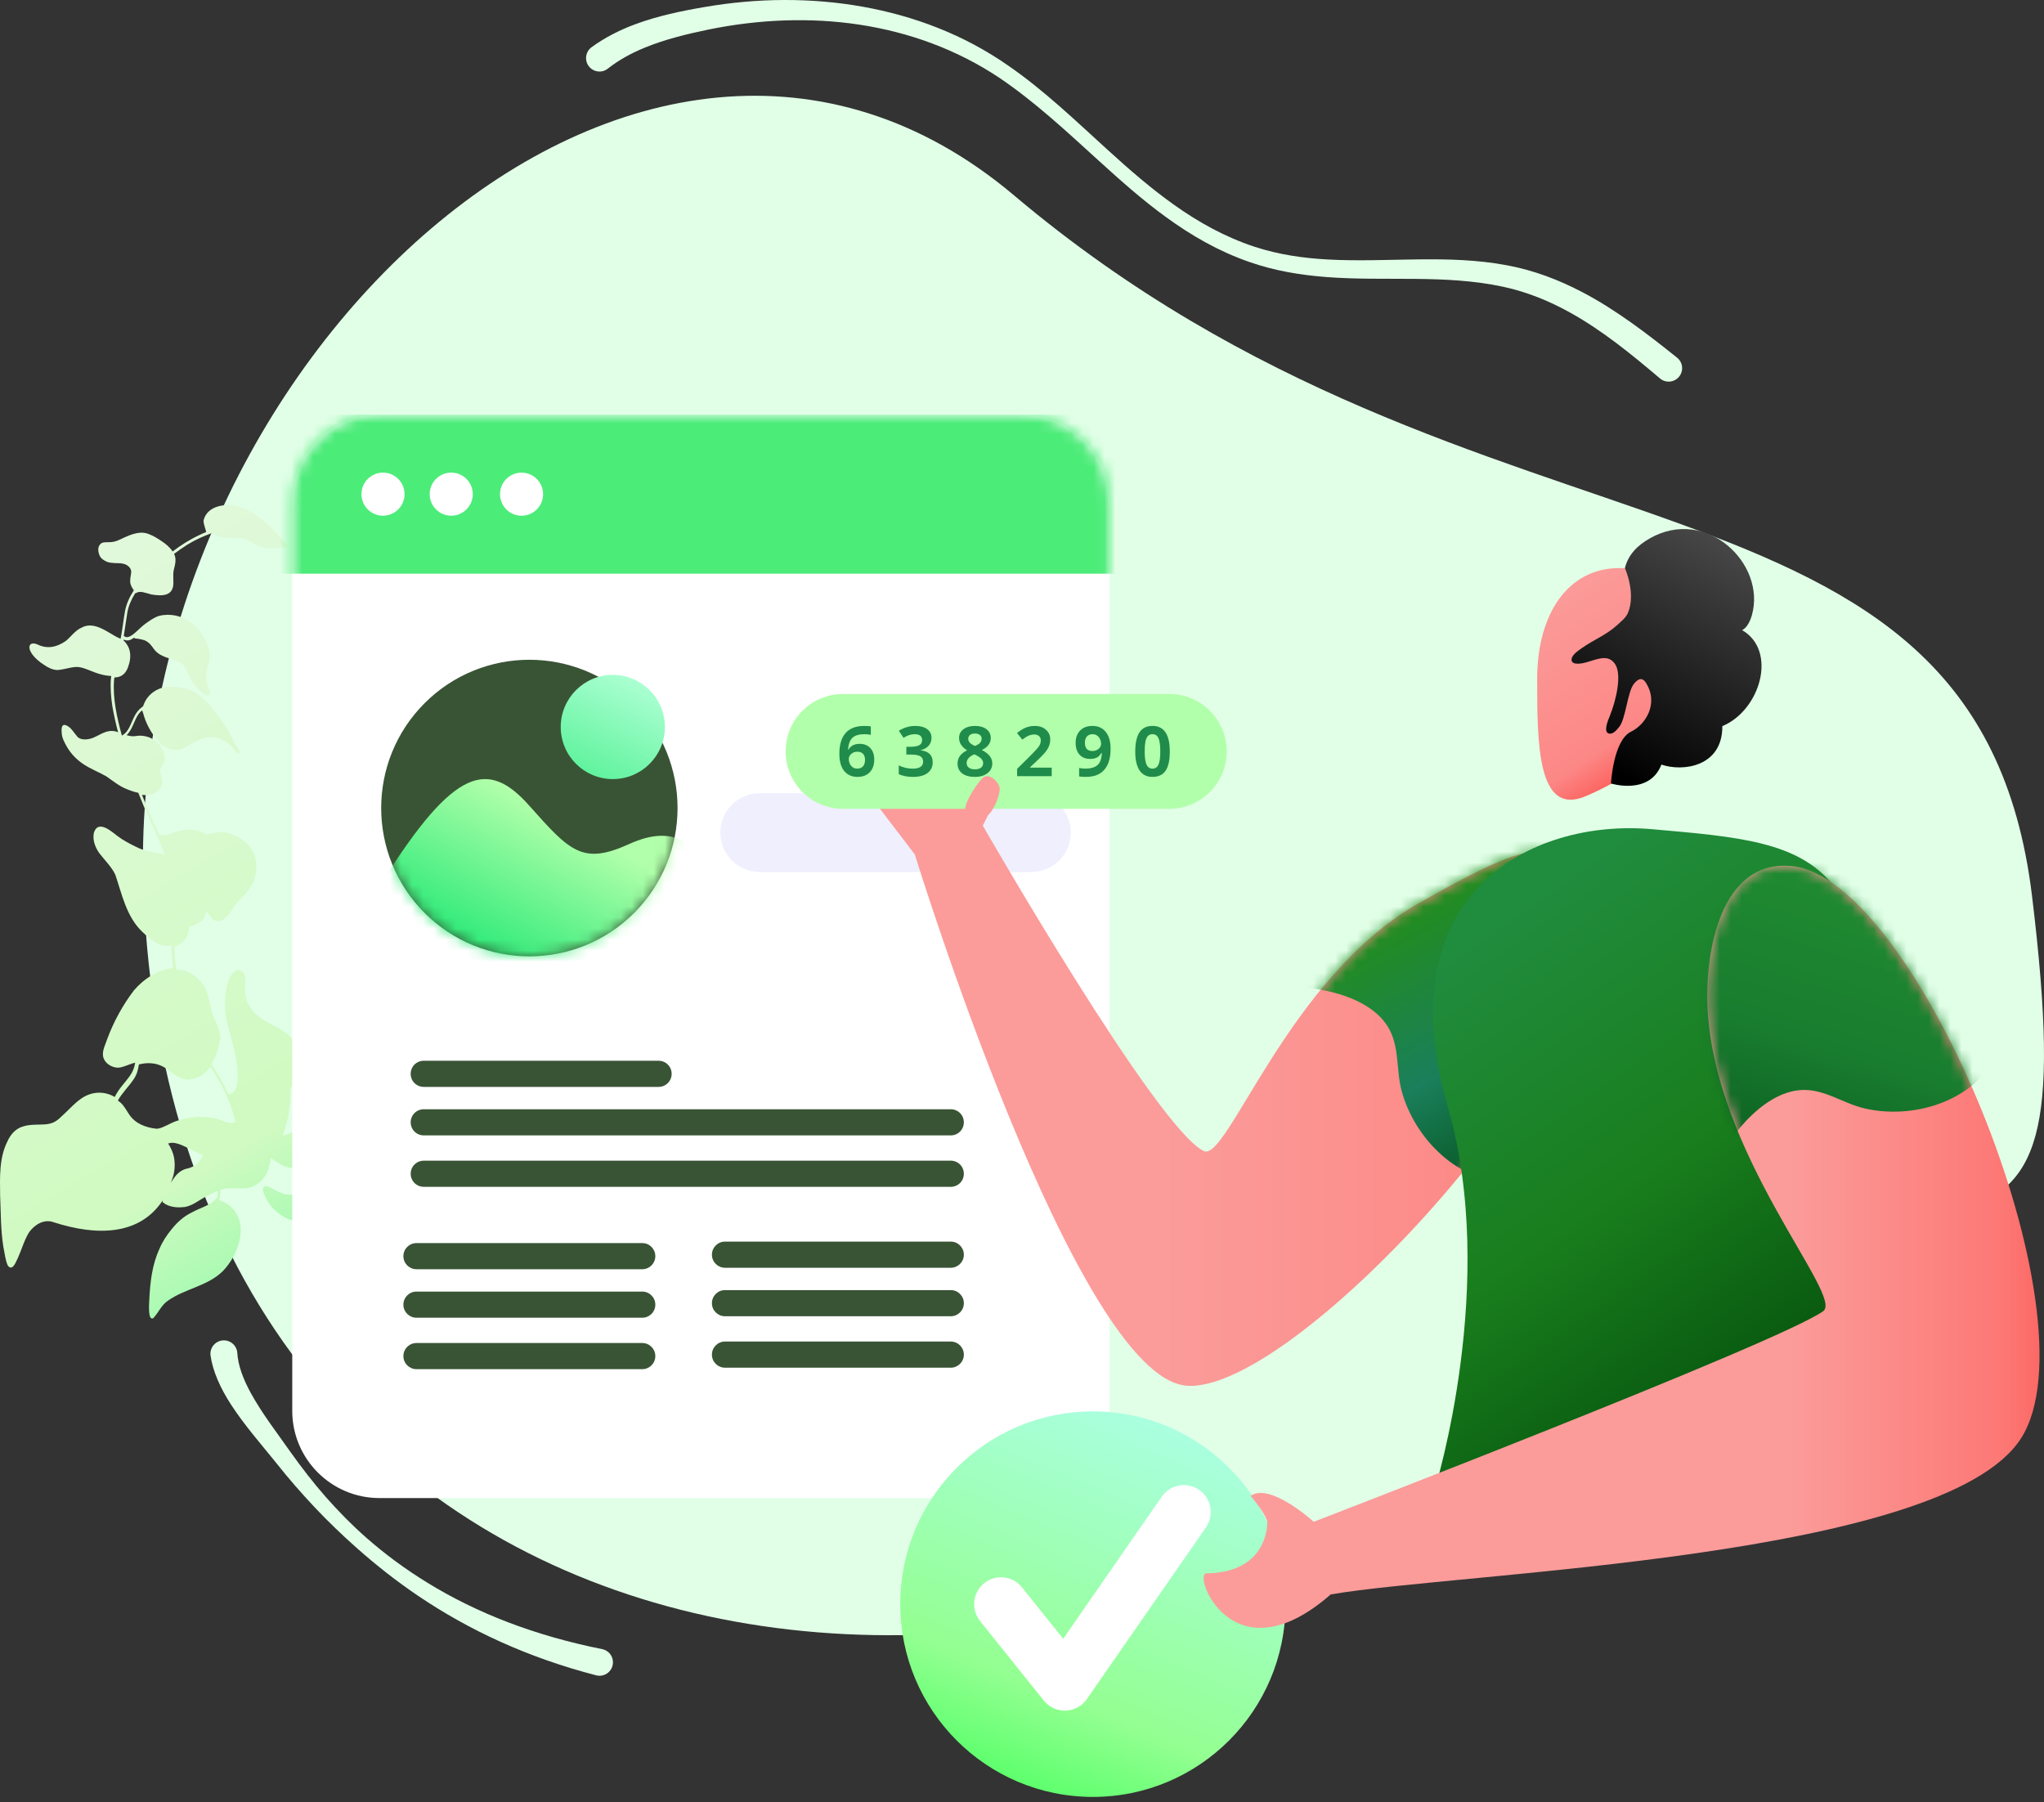 <svg width="186" height="164" viewBox="0 0 186 164" fill="none" xmlns="http://www.w3.org/2000/svg">
<rect x="0" y="0" width="186" height="164" fill="#333333" stroke="none"/>
<path fill-rule="evenodd" clip-rule="evenodd" d="M92.278 17.781C135.017 53.848 179.88 40.025 184.911 81.536C190.254 125.659 175.96 99.104 141.536 126.633C91.295 166.815 15.853 152.795 13.059 81.117C11.2 33.364 58.323 -10.872 92.278 17.781Z" fill="#E1FFE7"/>
<path d="M1.609 114.513C1.986 113.678 2.211 112.826 2.655 112.122C3.156 111.436 3.999 110.907 4.871 111.217C8.773 112.482 12.697 112.453 14.809 109.227C14.79 109.284 14.791 109.331 14.791 109.378C14.791 109.426 14.849 109.444 14.896 109.443C14.944 109.537 15.124 109.61 15.219 109.656C15.713 109.877 16.269 109.898 16.806 109.835C17.485 109.723 18.035 109.272 18.626 108.944C19.01 108.722 19.422 108.51 19.826 108.373C19.839 108.627 19.804 108.836 19.759 109.025C19.73 109.016 19.711 109.025 19.693 109.035C19.22 109.683 18.231 109.884 17.407 110.357C16.703 110.695 16.125 111.231 15.632 111.841C15.177 112.385 14.778 112.994 14.503 113.658C13.841 115.091 13.663 116.68 13.587 118.238C13.581 118.55 13.422 120.222 13.947 119.952C14.45 119.407 14.716 118.725 15.268 118.368C16.867 117.235 18.865 117.06 20.282 115.664C21.708 114.193 22.74 111.358 20.975 109.774C20.718 109.551 20.414 109.375 20.091 109.256C20.035 109.238 19.997 109.21 19.94 109.192C20.021 108.889 20.055 108.586 20.042 108.284C20.371 108.186 20.719 108.125 21.077 108.13C21.596 108.124 22.135 108.202 22.643 108.083C23.518 107.893 24.207 107.157 24.451 106.295C24.524 106.02 24.632 105.679 24.629 105.349C25.067 105.693 25.543 106.018 26.082 106.191C26.859 106.408 27.829 106.311 28.13 105.42C28.311 104.852 28.172 104.259 28.118 103.693C28.067 103.316 28.182 102.758 28.252 102.294C28.293 102.511 28.37 102.708 28.486 102.886C28.63 103.12 28.793 103.345 28.956 103.569C28.877 104.797 28.865 106.157 29.539 107.234C27.866 106.981 27.493 109.666 25.156 108.354C24.852 108.226 24.034 107.604 23.927 108.18C23.901 108.36 23.979 108.511 24.037 108.67C24.193 109.065 24.415 109.449 24.673 109.767C25.477 110.73 26.863 111.44 28.114 111.104C28.556 110.995 28.967 110.64 29.238 110.43C29.603 110.17 29.894 110.044 30.298 109.907C31.069 109.653 31.898 109.558 32.581 109.134C32.74 109.028 32.89 108.903 33.011 108.77C33.122 109.401 33.554 110.009 34.485 110.574C35.748 111.228 36.997 111.582 38.011 112.627C38.182 112.776 38.528 113.263 38.757 113.524C39.044 113.851 39.25 113.698 39.311 113.31C39.746 111.804 39.82 110.151 39.123 108.705C38.803 107.944 38.283 107.073 38.076 106.396C37.947 105.774 37.959 105.293 37.998 104.631C38.09 103.658 38.362 102.757 38.833 101.921C38.999 101.598 39.25 101.302 39.454 101.007C39.917 101.813 40.005 102.86 39.836 103.683C39.567 104.867 38.903 106.111 39.408 107.323C39.613 107.906 40.007 108.439 40.631 108.592C40.972 108.701 41.349 108.696 41.681 108.834C41.918 108.925 42.013 108.972 42.222 109.101C42.251 109.11 42.279 109.12 42.307 109.128C42.373 109.118 42.419 109.023 42.391 108.967C42.539 108.795 42.646 108.265 42.711 108.161C43.469 106.084 44.623 104.824 43.839 102.379C43.751 102.069 43.624 101.778 43.488 101.467C43.705 101.427 43.912 101.368 44.129 101.327C45.304 101.03 46.55 101.099 47.558 101.72C47.89 101.904 48.336 102.172 48.538 102.378C48.661 102.48 48.73 102.659 48.89 102.695C49.201 102.653 48.941 102.241 48.921 102.062C48.645 101.112 48.502 100.189 48.547 99.263C48.555 97.62 49.453 96.136 49.905 94.526C50.227 93.125 49.945 91.609 49.288 90.332C48.371 88.597 46.329 87.536 44.413 88.24L44.113 88.394C43.414 87.496 42.368 86.896 41.298 86.522C40.615 86.257 39.897 86.152 39.206 85.915C37.974 85.458 36.532 84.777 35.371 85.564C35.39 85.507 35.418 85.469 35.427 85.441C36.166 84.204 36.205 82.713 36.339 81.314C36.358 80.615 36.492 79.953 36.682 79.308C36.682 79.308 36.692 79.327 36.711 79.317C37.153 79.255 37.572 79.514 38.082 79.584C38.535 79.635 39.008 79.629 39.469 79.604C39.576 79.858 39.683 80.112 39.846 80.336C40.23 80.851 40.753 81.222 41.341 81.489C42.66 82.068 43.259 80.927 43.832 79.967C44.045 79.644 44.41 79.431 44.774 79.125C45.139 78.819 45.445 78.446 45.657 78.028C46.008 77.373 46.13 76.55 45.838 75.845C45.625 75.385 45.132 75.212 44.678 75.067C43.977 74.858 43.268 74.772 42.586 74.507C42.093 74.334 41.647 74.065 41.126 73.93C40.728 73.803 40.295 73.836 39.89 73.879C39.466 73.979 39.014 74.022 38.571 74.037C38.822 72.958 39.025 71.785 39.667 71.05C40.234 70.354 41.079 70.06 41.937 70.022C42.069 70.002 42.201 70.028 42.315 70.065C42.682 70.731 43.143 71.395 43.9 71.622C44.441 71.842 45.118 71.73 45.528 71.328C45.602 71.242 45.649 71.147 45.695 71.052C46.02 72.143 46.706 72.739 47.894 72.65C48.224 72.645 48.544 72.575 48.874 72.524C49.005 72.504 49.156 72.474 49.259 72.397C49.483 72.234 49.507 71.865 49.27 71.727C48.928 71.57 48.515 71.736 48.167 71.797C47.781 71.877 47.537 72.003 47.243 71.893C46.788 71.7 46.386 71.195 45.985 70.832C46.597 70.683 47.14 70.356 47.492 69.841C47.883 69.402 48.323 69.199 48.916 69.06C49.472 68.94 50.073 68.772 50.455 68.314C50.993 67.561 50.997 66.372 50.281 65.72C49.213 64.752 47.947 65.333 47.983 66.787C47.979 67.24 48.043 67.825 47.943 68.137C47.797 68.545 47.442 68.87 46.983 69.131C46.598 69.305 46.205 69.508 45.944 69.832C45.941 68.766 45.199 68.246 44.303 67.521C43.579 66.944 42.762 66.51 41.873 66.257C41.513 66.157 41.106 66.011 40.73 66.158C40.327 66.342 40.418 66.841 40.638 67.131C41.1 67.89 42.012 68.37 42.059 69.153C42.108 69.294 42.035 69.522 42.056 69.701C41.141 69.674 40.183 70.025 39.568 70.722C38.721 71.61 38.575 72.849 38.306 73.985C37.57 74.032 36.816 74.041 36.081 74.135C36.053 74.126 36.035 74.135 36.007 74.173C35.978 74.164 35.95 74.155 35.931 74.165C35.828 74.195 35.811 74.346 35.887 74.402C36.589 74.752 37.266 75.329 37.688 75.919C37.204 77.19 36.606 78.424 36.291 79.75C35.978 81.17 36.102 82.745 35.721 84.033C35.559 84.686 35.262 85.124 34.987 85.741C35.015 85.703 34.978 85.77 34.941 85.836C34.866 85.922 34.792 86.008 34.756 86.122L34.727 86.113C33.278 85.649 31.829 86.752 30.599 87.173C30.195 87.31 29.752 87.372 29.423 87.424C29.064 87.466 28.055 87.487 28.769 87.998C29.492 88.48 30.289 88.876 30.994 89.415C31.394 89.779 31.769 90.322 32.04 90.847C32.765 92.301 33.323 93.937 34.357 95.209C34.348 95.237 34.348 95.285 34.358 95.303C34.793 96.148 34.398 97.04 33.544 97.503C33.151 97.706 32.538 97.76 32.06 98.031C30.695 97.452 29.207 98.433 28.466 99.575C28.18 100.126 28.084 100.769 28.063 101.373C28.065 101.562 28.068 101.751 28.089 101.93C28.021 101.846 27.927 101.8 27.813 101.811C27.323 101.873 27.002 102.586 26.807 102.805C26.546 103.129 26.114 103.257 25.719 103.319C26.205 102.142 26.395 100.714 26.422 99.846C26.418 99.562 26.49 99.241 26.449 98.977C26.468 98.967 26.505 98.948 26.523 98.891C26.549 98.711 26.962 98.451 27.137 98.147C27.349 97.776 27.411 97.341 27.405 96.916C27.451 96.038 27.092 95.202 26.546 94.51C26.027 93.78 25.09 93.433 24.434 93.082C23.532 92.574 22.798 91.978 22.456 91.038C22.31 90.615 22.248 90.172 22.289 89.7C22.386 89.104 22.346 88.151 21.498 88.302C20.309 88.987 20.352 91.838 20.66 93.033C21.097 94.85 21.849 96.955 21.558 98.648C21.451 99.178 21.22 99.559 20.842 99.564C20.814 99.555 20.795 99.564 20.767 99.555C20.379 98.663 19.878 97.829 19.359 97.005C19.32 96.93 19.272 96.883 19.234 96.808C19.419 96.523 19.594 96.219 19.695 95.906C19.86 95.489 19.948 95.063 20.019 94.647C20.122 94.57 20.063 94.363 20.052 94.249C19.998 93.684 19.709 93.168 19.486 92.642C19.117 91.835 19.097 90.919 18.747 90.055C18.282 89.107 17.358 88.325 16.29 88.234C16.215 88.226 16.121 88.227 16.036 88.247C15.933 87.54 15.877 86.833 15.897 86.134C16.404 85.967 16.862 85.612 17.045 85.091C17.146 84.872 17.2 84.608 17.187 84.353C17.77 84.195 18.399 83.942 18.646 83.363C18.701 83.192 18.756 83.022 18.791 82.861C18.936 83.142 19.119 83.404 19.329 83.628C20.101 84.298 20.871 83.213 21.222 82.604C21.721 81.777 22.808 81.122 23.134 80.051C23.499 79.008 23.379 77.716 22.596 76.885C22.07 76.325 21.348 75.937 20.591 75.758C20.024 75.671 19.422 75.744 18.896 75.968L18.877 75.977C18.421 75.69 17.881 75.517 17.418 75.495C16.662 75.409 15.959 75.749 15.235 75.955C15.019 75.996 14.887 76.016 14.613 75.991L14.585 75.982C14.556 75.973 14.527 75.963 14.509 75.974C14.2 75.326 13.89 74.678 13.618 74.011C13.384 73.466 13.142 72.903 12.918 72.33C13.249 72.373 13.57 72.35 13.898 72.252C14.415 72.104 14.815 71.59 14.77 71.042C14.738 70.703 14.564 70.365 14.58 70.119C14.568 69.912 14.745 69.749 14.902 69.454C15.141 68.951 14.889 68.369 14.609 67.919C14.138 67.188 13.191 66.822 12.325 66.984C12.014 67.025 11.796 66.972 11.521 66.899C12.062 66.383 12.221 65.493 12.63 64.95C12.714 64.836 12.826 64.731 12.937 64.626C12.919 64.683 12.948 64.739 12.986 64.767C12.986 64.814 13.006 64.852 13.025 64.889C13.243 65.727 13.649 66.515 14.185 67.188C14.598 67.759 15.188 68.215 15.915 68.243C16.302 68.305 16.659 68.121 16.968 67.938C17.314 67.735 17.671 67.551 18.027 67.368C18.937 66.923 20.004 67.014 20.843 67.721C21.1 67.897 21.302 68.243 21.579 68.505C21.666 68.626 21.854 68.577 21.843 68.416C21.822 68.331 21.737 68.257 21.698 68.182C21.208 67.461 20.848 66.531 20.301 65.744C19.59 64.733 18.814 63.685 17.759 63.018C17.056 62.621 16.223 62.48 15.422 62.489C14.62 62.499 13.851 62.895 13.378 63.543C13.23 63.762 13.101 64.019 13.019 64.274C12.982 64.294 12.963 64.303 12.935 64.341C12.252 64.812 12.11 65.55 11.759 66.206C11.575 66.538 11.435 66.729 11.164 66.893L11.089 66.931C10.635 65.266 10.255 63.562 10.377 61.908C10.376 61.813 10.403 61.728 10.412 61.653C10.543 61.632 10.685 61.631 10.807 61.591C11.287 61.462 11.565 61.034 11.7 60.56C11.919 59.925 11.938 59.179 11.526 58.608C11.459 58.524 11.354 58.365 11.248 58.3C11.257 58.272 11.267 58.243 11.266 58.196C11.598 58.381 11.927 58.235 12.198 58.025L12.208 58.044C12.332 58.146 12.52 58.096 12.661 58.142C12.794 58.169 13.163 58.24 13.277 58.323C13.637 58.517 13.791 58.77 14.031 59.098C14.242 59.369 14.509 59.564 14.84 59.702C15.543 60.052 16.391 60.042 16.767 60.632C17.064 61.072 17.262 61.777 17.655 62.263C17.865 62.535 18.104 62.768 18.362 62.991C18.495 63.112 18.657 63.242 18.837 63.268C19.3 63.291 19.039 62.831 18.961 62.587C18.854 62.286 18.773 61.853 18.769 61.523C18.743 60.919 19.085 60.386 19.068 59.706C19.099 59.168 18.932 58.66 18.672 58.2C18.354 57.581 17.903 57.03 17.332 56.612C16.532 56.027 15.464 55.795 14.476 56.043C14.006 56.19 13.614 56.487 13.23 56.756C12.659 57.169 12.093 57.913 11.603 57.975C11.424 57.996 11.424 57.949 11.262 57.866C11.386 57.137 11.471 56.428 11.594 55.7C11.682 55.179 11.948 54.543 12.3 53.983C12.329 53.991 12.348 53.983 12.385 53.962C12.741 53.731 13.234 53.952 13.783 54.096C14.766 54.254 15.795 54.27 15.779 52.996C15.774 52.618 15.741 52.137 15.812 51.863C15.929 51.399 16.083 50.869 15.842 50.399C16.235 50.102 16.637 49.823 17.049 49.563C17.789 49.111 18.483 48.8 19.263 48.517C19.547 48.655 19.833 48.84 20.145 48.893C20.75 49.008 21.542 48.933 22.052 49.002C22.667 49.137 23.076 49.471 23.665 49.738C24.28 49.966 24.968 49.826 25.609 49.828C25.817 49.816 26.27 49.867 26.077 49.538C24.938 48.202 23.677 46.858 22.027 46.189C20.842 45.731 18.882 45.887 18.522 47.355C18.527 47.78 18.701 48.07 18.761 48.418C18.564 48.496 18.366 48.575 18.16 48.681C17.297 49.078 16.473 49.598 15.707 50.183C15.466 49.809 15.095 49.501 14.733 49.26C14.334 48.991 13.944 48.741 13.48 48.577C12.57 48.239 11.558 48.808 10.845 49.128C10.498 49.284 10.263 49.334 9.933 49.338C9.678 49.35 9.395 49.306 9.189 49.46C8.834 49.739 8.916 50.266 9.099 50.622C9.225 50.866 9.491 51.014 9.738 51.124C10.126 51.28 10.786 51.225 11.069 51.269C11.428 51.321 11.666 51.46 11.839 51.703C11.896 51.769 11.955 51.976 11.938 52.08C11.922 52.325 11.849 52.553 11.852 52.789C11.818 53.092 11.944 53.382 12.117 53.626C12.126 53.645 12.146 53.682 12.184 53.71C11.786 54.319 11.482 54.974 11.359 55.703C11.218 56.535 11.133 57.339 10.973 58.133C10.935 58.105 10.907 58.096 10.85 58.078C9.892 57.646 8.604 56.434 7.395 57.129C6.813 57.381 6.387 58.029 5.975 58.336C5.171 58.893 4.295 59.083 3.403 58.641C2.683 58.348 2.491 58.85 2.866 59.44C3.164 59.88 3.583 60.234 4.039 60.521C4.4 60.762 4.789 60.965 5.243 60.969C5.931 60.923 6.672 60.612 7.221 60.709C7.741 60.797 8.225 61.047 8.717 61.22C9.153 61.375 9.645 61.501 10.127 61.514C10.118 61.59 10.091 61.675 10.092 61.77C10.027 62.611 10.103 63.45 10.226 64.289C10.368 65.07 10.538 65.862 10.745 66.633C10.499 66.523 10.197 66.489 9.933 66.53C9.406 66.612 8.975 66.929 8.487 67.133C8.037 67.318 7.34 67.392 7.033 67.028C6.699 66.655 6.457 66.138 5.945 65.974C5.548 65.894 5.601 66.413 5.614 66.668C5.629 67.111 5.841 67.524 6.063 67.908C6.41 68.536 6.926 69.078 7.516 69.486C8.249 69.987 8.94 70.224 9.681 70.649C10.271 71.058 10.852 71.541 11.535 71.807C11.867 71.944 12.218 72.072 12.586 72.143C12.761 72.575 12.946 73.026 13.121 73.459C13.752 74.914 14.458 76.284 14.965 77.732C14.058 77.582 13.151 77.48 12.296 77.018C11.822 76.788 11.205 76.465 10.7 76.084C10.11 75.629 8.927 74.576 8.545 75.771C8.402 76.414 8.655 77.091 9.02 77.615C9.528 78.28 10.187 78.913 10.497 79.608C11.103 81.385 11.506 83.457 13.004 84.845C13.595 85.395 14.244 86.01 15.085 86.076C15.254 86.083 15.433 86.062 15.603 86.022C15.595 86.097 15.605 86.164 15.596 86.239C15.604 86.853 15.659 87.466 15.76 88.078C14.366 88.227 13.055 89.093 12.172 90.142C11.169 91.466 10.348 92.959 9.772 94.514C9.59 95.082 9.229 95.672 9.416 96.265C9.583 96.772 10.143 97.124 10.682 97.156C11.088 97.16 11.463 96.967 11.848 96.839C11.989 96.79 12.149 96.732 12.3 96.701C12.239 97.137 12.074 97.554 11.795 97.935C11.397 98.497 10.781 99.099 10.441 99.821C9.757 99.413 8.897 99.311 8.137 99.585C7.15 99.927 6.482 100.794 5.735 101.464C5.278 101.913 4.951 102.2 4.311 102.293C3.737 102.375 2.782 102.274 2.115 102.499C1.429 102.686 0.954 103.24 0.679 103.857C-0.086 105.367 -0.008 107.132 0.012 108.784C0.078 110.34 0.06 111.917 0.305 113.453C0.424 114.009 0.48 114.669 0.712 115.166C1.163 115.765 1.489 114.694 1.61 114.513H1.609ZM37.956 76.254C38.226 76.732 38.431 77.22 38.663 77.718C38.885 78.15 39.117 78.553 39.301 79.004C39.369 79.135 39.417 79.276 39.457 79.398C38.948 79.423 38.382 79.43 37.975 79.331C37.626 79.251 37.274 79.076 36.907 79.099C36.888 79.108 36.859 79.099 36.859 79.099C37.159 78.16 37.572 77.211 37.956 76.253V76.254ZM35.134 86.257C35.172 86.237 35.237 86.18 35.264 86.095C36.242 85.092 37.56 85.576 38.981 86.125C39.873 86.473 40.827 86.575 41.69 86.961C42.401 87.236 43.218 87.764 43.706 88.249C43.801 88.342 43.906 88.454 43.993 88.576C43.216 89.047 42.611 89.763 42.357 90.654C41.81 92.171 41.831 93.917 41.481 95.356C41.182 96.389 40.712 97.32 39.995 98.093C39.446 97.213 38.579 97.28 37.658 97.565C37.197 97.684 36.849 97.745 36.62 97.483C36.447 97.287 36.341 97.033 36.206 96.771C36.272 96.808 36.357 96.835 36.424 96.872C36.897 97.008 37.416 96.954 37.886 96.854C38.929 96.53 39.377 95.326 39.516 94.352C39.541 94.077 39.49 93.795 39.384 93.541C39.581 93.51 39.741 93.452 39.91 93.365C40.256 93.163 40.517 92.839 40.758 92.524C41.333 91.705 41.462 90.665 41.224 89.696C40.718 87.653 39.031 87.003 37.087 86.961C36.426 86.922 35.715 86.647 35.023 86.363C35.108 86.296 35.116 86.268 35.135 86.258L35.134 86.257ZM32.788 98.152C33.267 98.023 33.756 97.914 34.13 97.579C34.541 97.224 34.798 96.712 34.858 96.182C34.876 96.031 34.845 95.88 34.815 95.729C34.863 95.776 34.911 95.822 34.968 95.888C34.769 96.56 34.711 97.278 34.673 97.987C34.658 98.374 34.682 98.742 34.847 99.108C34.856 99.127 34.838 99.137 34.847 99.156C35.195 99.879 35.939 100.54 36.304 101.111C36.719 101.918 36.382 102.923 35.862 103.571C35.295 104.267 34.585 104.823 33.903 105.436L33.874 105.379C33.759 105.154 33.586 104.958 33.415 104.809C32.709 104.176 31.736 104.084 31.06 103.554C30.755 103.331 30.618 102.926 30.795 102.669C30.814 102.66 30.823 102.631 30.841 102.621C30.944 102.545 31.057 102.486 31.159 102.41C31.974 101.918 32.853 101.276 33.011 100.291C33.071 99.809 33.046 99.299 32.965 98.819C32.925 98.603 32.856 98.377 32.787 98.151L32.788 98.152ZM15.302 104.057C15.405 104.027 15.509 103.998 15.556 103.997C15.829 103.975 15.971 104.02 16.246 104.093C16.938 104.329 17.679 104.802 18.447 105.095C18.434 105.101 18.425 105.114 18.419 105.133C18.219 105.759 17.762 106.161 17.065 106.33C16.5 106.431 16.081 106.814 15.775 107.28C15.691 107.395 15.627 107.499 15.553 107.632C15.617 107.433 15.699 107.224 15.762 107.025C15.907 106.476 15.938 105.891 15.836 105.325C15.755 104.892 15.552 104.451 15.302 104.058L15.302 104.057ZM12.128 98.261C12.434 97.842 12.57 97.369 12.639 96.858C12.809 96.818 12.988 96.798 13.138 96.767C14.014 96.672 14.743 96.89 15.411 97.448C15.916 97.876 16.505 98.237 17.175 98.248C17.995 98.181 18.678 97.711 19.161 97.081C19.806 98.102 20.422 99.114 20.861 100.29C21.104 100.9 21.262 101.484 21.43 102.086C21.28 102.163 21.11 102.203 20.931 102.177C20.61 102.152 20.135 101.922 19.747 101.813C18.526 101.47 17.236 101.636 16.051 102.009C15.469 102.215 14.851 102.628 14.39 102.699C14.343 102.7 14.296 102.701 14.23 102.711C13.276 102.609 12.309 102.253 11.761 101.419C11.502 101.054 11.308 100.632 10.965 100.334C10.889 100.278 10.812 100.222 10.727 100.148C11.078 99.492 11.638 98.966 12.129 98.261H12.128Z" fill="url(#paint0_linear_131_287)"/>
<path fill-rule="evenodd" clip-rule="evenodd" d="M19.152 123.313C19.363 124.803 20.062 126.334 21.022 127.814C22.255 129.716 23.875 131.553 25.132 133.117C26.238 134.522 27.408 135.858 28.621 137.147C29.84 138.439 31.117 139.667 32.448 140.849C34.205 142.408 36.059 143.873 38.051 145.219C42.675 148.342 47.999 150.83 54.282 152.459C54.938 152.61 55.599 152.198 55.746 151.539C55.898 150.88 55.486 150.223 54.826 150.073C48.704 148.849 43.41 146.813 38.844 143.994C36.857 142.769 35.003 141.404 33.295 139.894C31.993 138.748 30.785 137.512 29.639 136.215C28.504 134.922 27.447 133.553 26.439 132.137C25.328 130.542 23.865 128.671 22.813 126.745C22.143 125.516 21.658 124.267 21.59 123.075C21.526 122.403 20.924 121.91 20.254 121.976C19.579 122.042 19.09 122.642 19.153 123.313H19.152Z" fill="#E1FFE7"/>
<path fill-rule="evenodd" clip-rule="evenodd" d="M55.294 6.257C56.307 5.459 57.447 4.839 58.651 4.344C60.535 3.568 62.566 3.082 64.509 2.682C69.011 1.766 73.684 1.556 78.205 2.243C82.732 2.93 87.092 4.508 90.972 7.101C94.212 9.297 97.084 11.99 99.986 14.624C101.958 16.419 103.945 18.189 106.088 19.744C108.393 21.424 110.874 22.862 113.688 23.839C116.012 24.651 118.356 25.03 120.71 25.211C126.063 25.622 131.47 24.948 136.809 26.099C139.016 26.578 141.032 27.414 142.926 28.471C145.842 30.097 148.47 32.246 151.068 34.448C151.592 34.877 152.36 34.803 152.791 34.281C153.221 33.759 153.148 32.987 152.624 32.558C149.85 30.335 147.04 28.181 143.953 26.567C141.849 25.469 139.627 24.614 137.2 24.154C131.749 23.112 126.268 23.912 120.817 23.613C118.59 23.49 116.369 23.176 114.157 22.453C111.466 21.564 109.082 20.233 106.866 18.66C104.747 17.157 102.779 15.442 100.842 13.681C97.896 11.005 95.019 8.227 91.745 5.969C87.738 3.17 83.196 1.444 78.474 0.605C73.762 -0.233 68.864 -0.18 64.127 0.638C62.037 0.994 59.855 1.446 57.814 2.204C56.385 2.734 55.03 3.419 53.811 4.312C53.278 4.721 53.17 5.49 53.581 6.028C53.992 6.565 54.76 6.669 55.294 6.259L55.294 6.257Z" fill="#E1FFE7"/>
<path fill-rule="evenodd" clip-rule="evenodd" d="M100.968 45.669C100.968 41.287 97.413 37.73 93.037 37.73H34.525C30.148 37.73 26.594 41.287 26.594 45.669V128.38C26.594 132.761 30.148 136.319 34.525 136.319H93.037C97.413 136.319 100.968 132.762 100.968 128.38V45.669Z" fill="white"/>
<mask id="mask0_131_287" style="mask-type:luminance" maskUnits="userSpaceOnUse" x="26" y="37" width="75" height="100">
<path d="M100.968 45.669C100.968 41.287 97.413 37.73 93.037 37.73H34.525C30.148 37.73 26.594 41.287 26.594 45.669V128.38C26.594 132.761 30.148 136.319 34.525 136.319H93.037C97.413 136.319 100.968 132.762 100.968 128.38V45.669Z" fill="white"/>
</mask>
<g mask="url(#mask0_131_287)">
<path fill-rule="evenodd" clip-rule="evenodd" d="M109.788 50.66V39.274C109.788 38.422 108.933 37.73 107.882 37.73H19.681C18.631 37.73 17.776 38.422 17.776 39.274V50.66C17.776 51.511 18.631 52.204 19.681 52.204H107.882C108.933 52.204 109.788 51.512 109.788 50.66Z" fill="#4CEC79"/>
<path d="M34.853 46.928C35.935 46.928 36.813 46.05 36.813 44.967C36.813 43.884 35.935 43.006 34.853 43.006C33.771 43.006 32.893 43.884 32.893 44.967C32.893 46.05 33.771 46.928 34.853 46.928Z" fill="white"/>
<path d="M41.062 46.928C42.144 46.928 43.022 46.05 43.022 44.967C43.022 43.884 42.144 43.006 41.062 43.006C39.979 43.006 39.102 43.884 39.102 44.967C39.102 46.05 39.979 46.928 41.062 46.928Z" fill="white"/>
<path d="M49.395 45.284C49.568 44.215 48.843 43.207 47.774 43.034C46.706 42.86 45.699 43.586 45.526 44.655C45.352 45.724 46.078 46.732 47.146 46.905C48.215 47.079 49.221 46.353 49.395 45.284Z" fill="white"/>
</g>
<path d="M57.707 83.072C62.973 77.802 62.973 69.259 57.707 63.989C52.441 58.72 43.903 58.72 38.637 63.989C33.371 69.259 33.371 77.802 38.637 83.072C43.903 88.341 52.441 88.341 57.707 83.072Z" fill="#395435"/>
<mask id="mask1_131_287" style="mask-type:luminance" maskUnits="userSpaceOnUse" x="34" y="60" width="28" height="28">
<path d="M57.707 83.072C62.973 77.802 62.973 69.259 57.707 63.989C52.441 58.72 43.903 58.72 38.637 63.989C33.371 69.259 33.371 77.802 38.637 83.072C43.903 88.341 52.441 88.341 57.707 83.072Z" fill="white"/>
</mask>
<g mask="url(#mask1_131_287)">
<path fill-rule="evenodd" clip-rule="evenodd" d="M34.796 80.224C41.406 69.711 44.46 69.142 48.169 73.322C51.883 77.501 53.018 78.73 57.261 76.802C61.499 74.873 63.476 76.963 64.783 79.844C66.089 82.726 48.625 90.61 45.395 90.547C42.165 90.484 28.18 90.737 34.796 80.224Z" fill="url(#paint1_linear_131_287)"/>
</g>
<path d="M55.765 70.895C58.382 70.895 60.503 68.772 60.503 66.154C60.503 63.535 58.382 61.412 55.765 61.412C53.148 61.412 51.026 63.535 51.026 66.154C51.026 68.772 53.148 70.895 55.765 70.895Z" fill="url(#paint2_linear_131_287)"/>
<path fill-rule="evenodd" clip-rule="evenodd" d="M61.119 97.715C61.119 97.399 60.995 97.097 60.773 96.874C60.548 96.651 60.245 96.526 59.929 96.526H38.556C38.244 96.526 37.942 96.651 37.716 96.874C37.496 97.097 37.37 97.4 37.37 97.715V97.716C37.37 98.032 37.495 98.334 37.716 98.556C37.942 98.78 38.244 98.905 38.556 98.905H59.929C60.245 98.905 60.548 98.78 60.773 98.556C60.994 98.333 61.119 98.031 61.119 97.716V97.715Z" fill="#395435"/>
<path fill-rule="evenodd" clip-rule="evenodd" d="M97.44 75.765C97.44 73.787 95.835 72.183 93.856 72.183H69.128C67.149 72.183 65.551 73.787 65.551 75.765V75.766C65.551 77.744 67.149 79.348 69.128 79.348H93.856C95.835 79.348 97.44 77.744 97.44 75.766V75.765Z" fill="#EFEFFE"/>
<path fill-rule="evenodd" clip-rule="evenodd" d="M59.633 114.307C59.633 113.651 59.101 113.118 58.447 113.118H37.894C37.241 113.118 36.708 113.651 36.708 114.307V114.309C36.708 114.965 37.241 115.497 37.894 115.497H58.447C59.1 115.497 59.633 114.965 59.633 114.309V114.307Z" fill="#395435"/>
<path fill-rule="evenodd" clip-rule="evenodd" d="M87.709 114.173C87.709 113.517 87.176 112.984 86.522 112.984H65.97C65.317 112.984 64.783 113.517 64.783 114.173V114.174C64.783 114.831 65.316 115.363 65.97 115.363H86.522C87.175 115.363 87.709 114.831 87.709 114.174V114.173Z" fill="#395435"/>
<path fill-rule="evenodd" clip-rule="evenodd" d="M87.708 102.128C87.708 101.812 87.586 101.51 87.362 101.287C87.139 101.064 86.833 100.939 86.518 100.939H38.562C38.247 100.939 37.942 101.064 37.718 101.287C37.495 101.51 37.372 101.813 37.372 102.128V102.129C37.372 102.445 37.495 102.747 37.718 102.97C37.942 103.193 38.247 103.318 38.562 103.318H86.518C86.834 103.318 87.139 103.193 87.362 102.97C87.586 102.746 87.708 102.444 87.708 102.129V102.128Z" fill="#395435"/>
<path fill-rule="evenodd" clip-rule="evenodd" d="M59.633 118.72C59.633 118.063 59.101 117.531 58.447 117.531H37.894C37.241 117.531 36.708 118.063 36.708 118.72V118.721C36.708 119.378 37.241 119.91 37.894 119.91H58.447C59.1 119.91 59.633 119.378 59.633 118.721V118.72Z" fill="#395435"/>
<path fill-rule="evenodd" clip-rule="evenodd" d="M87.709 118.586C87.709 117.929 87.176 117.397 86.522 117.397H65.97C65.317 117.397 64.783 117.929 64.783 118.586V118.587C64.783 119.243 65.316 119.776 65.97 119.776H86.522C87.175 119.776 87.709 119.243 87.709 118.587V118.586Z" fill="#395435"/>
<path fill-rule="evenodd" clip-rule="evenodd" d="M87.708 106.808C87.708 106.492 87.586 106.19 87.362 105.968C87.139 105.745 86.833 105.619 86.518 105.619H38.562C38.247 105.619 37.942 105.745 37.718 105.968C37.495 106.19 37.372 106.493 37.372 106.808V106.809C37.372 107.125 37.495 107.427 37.718 107.65C37.942 107.873 38.247 107.998 38.562 107.998H86.518C86.834 107.998 87.139 107.873 87.362 107.65C87.586 107.427 87.708 107.125 87.708 106.809V106.808Z" fill="#395435"/>
<path fill-rule="evenodd" clip-rule="evenodd" d="M59.633 123.401C59.633 122.744 59.101 122.212 58.447 122.212H37.894C37.241 122.212 36.708 122.744 36.708 123.401V123.402C36.708 124.058 37.241 124.591 37.894 124.591H58.447C59.1 124.591 59.633 124.058 59.633 123.402V123.401Z" fill="#395435"/>
<path fill-rule="evenodd" clip-rule="evenodd" d="M87.709 123.267C87.709 122.61 87.176 122.078 86.522 122.078H65.97C65.317 122.078 64.783 122.61 64.783 123.267V123.268C64.783 123.924 65.316 124.457 65.97 124.457H86.522C87.175 124.457 87.709 123.924 87.709 123.268V123.267Z" fill="#395435"/>
<path fill-rule="evenodd" clip-rule="evenodd" d="M147.366 51.693C152.063 51.693 155.488 56.021 154.819 61.896C154.345 66.059 149.267 70.393 144.242 72.471C139.903 74.265 139.879 67.699 139.879 61.787C139.879 55.874 142.672 51.693 147.366 51.693Z" fill="url(#paint3_linear_131_287)"/>
<path fill-rule="evenodd" clip-rule="evenodd" d="M143.783 82.938C148.3 93.408 118.039 126.955 107.951 126.094C97.861 125.229 83.247 77.755 83.247 77.755L78.996 72.183L90.211 73.603L89.431 75.127C89.431 75.127 105.247 102.68 109.546 104.744C111.683 105.771 117.256 88.904 129.083 82.198C141.979 74.892 141.2 76.949 143.783 82.938Z" fill="url(#paint4_linear_131_287)"/>
<mask id="mask2_131_287" style="mask-type:luminance" maskUnits="userSpaceOnUse" x="78" y="72" width="67" height="55">
<path d="M143.783 82.938C148.3 93.408 118.039 126.955 107.951 126.094C97.861 125.229 83.247 77.755 83.247 77.755L78.996 72.183L90.211 73.603L89.431 75.127C89.431 75.127 105.247 102.68 109.546 104.744C111.683 105.771 117.256 88.904 129.083 82.198C141.979 74.892 141.2 76.949 143.783 82.938Z" fill="white"/>
</mask>
<g mask="url(#mask2_131_287)">
<path fill-rule="evenodd" clip-rule="evenodd" d="M115.56 89.932C118.891 89.452 124.406 90.351 126.296 93.436C127.38 95.204 127.024 97.311 127.541 99.246C128.693 103.56 132.711 107.705 137.448 107.534C143.245 107.329 145.126 99.568 146.225 95.158C147.698 89.22 149.156 81.605 144.188 76.882C143.3 76.038 142.281 75.369 141.186 74.831C139.732 74.114 138.181 73.644 136.585 73.388C134.591 73.068 132.515 73.054 130.524 73.412C127.252 74.005 124.209 75.671 121.678 77.795C118.398 80.558 116.008 83.964 114.109 87.783L115.56 89.931L115.56 89.932Z" fill="url(#paint5_linear_131_287)"/>
</g>
<path fill-rule="evenodd" clip-rule="evenodd" d="M150.361 75.456C166.205 76.851 171.561 77.202 170.713 106.514C169.858 136.407 130.609 135.358 130.609 135.358C130.609 135.358 136.372 116.66 131.744 100.716C126.149 81.471 139.17 74.47 150.361 75.455V75.456Z" fill="url(#paint6_linear_131_287)"/>
<path fill-rule="evenodd" clip-rule="evenodd" d="M111.629 68.376C111.629 65.492 109.29 63.151 106.408 63.151H76.71C73.827 63.151 71.488 65.492 71.488 68.376C71.488 71.259 73.827 73.602 76.71 73.602H106.408C109.29 73.602 111.629 71.261 111.629 68.376Z" fill="#B2FFAB"/>
<path d="M79.242 66.097V66.867C79.032 66.829 78.846 66.81 78.679 66.81C78.18 66.81 77.813 66.916 77.578 67.13C77.344 67.343 77.207 67.702 77.177 68.209H77.216C77.416 67.861 77.754 67.687 78.229 67.687C78.635 67.687 78.958 67.815 79.198 68.07C79.437 68.326 79.555 68.676 79.555 69.12C79.555 69.607 79.418 69.991 79.144 70.273C78.87 70.556 78.493 70.697 78.019 70.697C77.681 70.697 77.387 70.614 77.138 70.449C76.888 70.284 76.698 70.046 76.57 69.735C76.443 69.423 76.379 69.048 76.379 68.608C76.379 67.769 76.565 67.134 76.947 66.704C77.328 66.273 77.891 66.058 78.64 66.058C78.874 66.058 79.075 66.071 79.242 66.098L79.242 66.097ZM78.714 69.143C78.714 68.907 78.655 68.725 78.538 68.597C78.415 68.47 78.244 68.406 78.019 68.406C77.794 68.406 77.613 68.472 77.466 68.602C77.314 68.733 77.241 68.883 77.241 69.053C77.241 69.305 77.31 69.516 77.451 69.687C77.588 69.858 77.774 69.942 78.009 69.942C78.224 69.942 78.396 69.876 78.523 69.743C78.65 69.61 78.714 69.41 78.714 69.142V69.143Z" fill="#208C4B"/>
<path d="M83.793 68.256V68.279C84.513 68.369 84.874 68.729 84.874 69.361C84.874 69.776 84.723 70.103 84.409 70.34C84.101 70.578 83.656 70.697 83.078 70.697C82.584 70.697 82.154 70.615 81.786 70.452V69.648C81.967 69.74 82.168 69.812 82.388 69.865C82.604 69.917 82.819 69.944 83.024 69.944C83.352 69.944 83.597 69.892 83.758 69.789C83.919 69.687 84.002 69.528 84.002 69.314C84.002 69.075 83.909 68.907 83.728 68.809C83.547 68.711 83.259 68.662 82.858 68.662H82.476V67.956H82.838C83.19 67.956 83.454 67.91 83.636 67.819C83.817 67.727 83.91 67.566 83.91 67.333C83.91 67.168 83.851 67.04 83.744 66.948C83.636 66.857 83.465 66.811 83.235 66.811C83.069 66.811 82.902 66.837 82.736 66.89C82.575 66.942 82.398 67.026 82.217 67.142L81.791 66.497C82.266 66.204 82.76 66.058 83.284 66.058C83.743 66.058 84.106 66.154 84.37 66.348C84.634 66.541 84.766 66.804 84.766 67.136C84.766 67.417 84.678 67.655 84.511 67.851C84.345 68.046 84.1 68.182 83.792 68.258L83.793 68.256Z" fill="#208C4B"/>
<path d="M89.347 68.249C89.68 68.423 89.92 68.609 90.072 68.806C90.218 69.003 90.297 69.223 90.297 69.464C90.297 69.832 90.15 70.13 89.861 70.356C89.568 70.583 89.186 70.696 88.721 70.696C88.222 70.696 87.831 70.589 87.551 70.375C87.277 70.161 87.136 69.864 87.136 69.484C87.136 69.221 87.209 68.99 87.351 68.791C87.488 68.593 87.708 68.422 88.002 68.279C87.517 67.978 87.273 67.601 87.273 67.148C87.273 66.815 87.41 66.551 87.679 66.352C87.948 66.155 88.295 66.056 88.721 66.056C89.147 66.056 89.494 66.154 89.759 66.349C90.022 66.544 90.16 66.812 90.16 67.154C90.16 67.623 89.885 67.988 89.347 68.249ZM88.721 67.881C88.951 67.785 89.108 67.685 89.196 67.581C89.284 67.477 89.328 67.357 89.328 67.221C89.328 67.077 89.274 66.961 89.161 66.876C89.049 66.792 88.897 66.749 88.711 66.749C88.535 66.749 88.388 66.79 88.276 66.873C88.163 66.956 88.11 67.072 88.11 67.221C88.11 67.356 88.153 67.475 88.247 67.58C88.344 67.685 88.501 67.785 88.721 67.881ZM88.667 68.641C88.197 68.839 87.963 69.102 87.963 69.431C87.963 69.609 88.026 69.75 88.158 69.852C88.285 69.955 88.471 70.006 88.706 70.006C88.941 70.006 89.137 69.957 89.269 69.857C89.401 69.758 89.465 69.618 89.465 69.437C89.465 69.301 89.411 69.173 89.304 69.052C89.191 68.931 89.01 68.81 88.76 68.688L88.667 68.641V68.641Z" fill="#208C4B"/>
<path d="M95.704 70.629H92.557V69.963L93.727 68.805C94.162 68.372 94.436 68.072 94.544 67.905C94.652 67.737 94.711 67.564 94.711 67.386C94.711 67.207 94.657 67.079 94.55 66.983C94.447 66.885 94.305 66.837 94.129 66.837C93.953 66.837 93.777 66.872 93.611 66.942C93.439 67.013 93.249 67.133 93.028 67.305L92.543 66.7C92.778 66.523 92.964 66.396 93.106 66.32C93.243 66.243 93.4 66.18 93.581 66.131C93.757 66.082 93.948 66.057 94.153 66.057C94.579 66.057 94.921 66.173 95.181 66.405C95.44 66.637 95.572 66.933 95.572 67.293C95.572 67.513 95.528 67.722 95.445 67.921C95.362 68.118 95.234 68.318 95.058 68.519C94.886 68.722 94.623 68.988 94.266 69.321L93.737 69.813V69.85H95.704V70.63V70.629Z" fill="#208C4B"/>
<path d="M98.199 70.656V69.882C98.365 69.923 98.552 69.942 98.762 69.942C99.266 69.942 99.638 69.832 99.878 69.613C100.118 69.393 100.245 69.027 100.265 68.516H100.226C100.108 68.719 99.971 68.861 99.805 68.94C99.643 69.019 99.437 69.059 99.198 69.059C98.787 69.059 98.464 68.93 98.234 68.673C97.999 68.415 97.881 68.055 97.881 67.593C97.881 67.131 98.019 66.743 98.297 66.468C98.571 66.194 98.948 66.056 99.413 66.056C99.922 66.056 100.323 66.237 100.617 66.599C100.915 66.96 101.062 67.475 101.062 68.141C101.062 68.974 100.871 69.608 100.494 70.043C100.118 70.478 99.555 70.695 98.806 70.695C98.567 70.695 98.361 70.683 98.199 70.655V70.656ZM98.723 67.58C98.723 68.086 98.953 68.34 99.408 68.34C99.633 68.34 99.819 68.274 99.971 68.143C100.123 68.011 100.196 67.861 100.196 67.694C100.196 67.458 100.127 67.251 99.985 67.074C99.844 66.898 99.657 66.81 99.428 66.81C99.198 66.81 99.036 66.877 98.909 67.011C98.787 67.145 98.723 67.334 98.723 67.581V67.58Z" fill="#208C4B"/>
<path d="M104.874 70.696C104.355 70.696 103.964 70.501 103.7 70.11C103.435 69.72 103.304 69.145 103.304 68.386C103.304 67.627 103.436 67.016 103.695 66.632C103.954 66.248 104.351 66.056 104.874 66.056C105.921 66.056 106.45 66.831 106.45 68.379C106.45 69.185 106.317 69.772 106.063 70.142C105.804 70.511 105.408 70.695 104.874 70.695L104.874 70.696ZM104.874 69.943C105.129 69.943 105.31 69.821 105.418 69.576C105.53 69.332 105.584 68.933 105.584 68.38C105.584 67.827 105.53 67.415 105.418 67.173C105.31 66.93 105.129 66.809 104.874 66.809C104.693 66.809 104.552 66.868 104.448 66.984C104.346 67.1 104.272 67.272 104.228 67.5C104.189 67.728 104.165 68.023 104.165 68.387C104.165 68.936 104.224 69.332 104.331 69.577C104.444 69.821 104.625 69.944 104.874 69.944V69.943Z" fill="#208C4B"/>
<path fill-rule="evenodd" clip-rule="evenodd" d="M87.831 73.602C87.782 73.019 89.04 71.007 89.563 70.696C90.067 70.398 90.918 71.159 90.972 71.741C91.022 72.324 90.385 73.881 89.861 74.191C89.337 74.501 87.879 74.185 87.83 73.602H87.831Z" fill="#FB9C9A"/>
<path fill-rule="evenodd" clip-rule="evenodd" d="M147.863 51.693C147.863 51.693 148.89 53.966 148.147 55.757C147.951 56.229 147.491 56.575 147.119 56.916C146.165 57.784 144.966 58.246 143.934 58.983C143.625 59.2 142.97 59.62 143.009 60.07C143.063 60.595 144.095 60.349 144.379 60.264C145.495 59.93 146.376 59.535 146.978 60.445C147.59 61.373 147.1 63.656 146.469 65.203C146.356 65.478 145.847 66.64 146.43 66.756C146.807 66.83 147.139 66.393 147.345 66.147C147.937 65.425 148.094 62.962 148.681 62.232C148.955 61.895 149.376 61.51 149.767 62.119C150.971 64.001 149.757 65.938 148.416 66.583C146.802 67.363 146.596 71.297 146.596 71.297C146.596 71.297 150.1 72.395 151.186 69.575C153.109 70.245 156.755 69.786 156.73 66.076C160.185 64.643 161.77 59.218 158.531 57.341C159.001 57.112 159.29 56.444 159.417 55.981C160.743 51.304 155.277 46.058 150.129 48.991C148.994 49.638 148.167 50.471 147.863 51.695V51.693Z" fill="url(#paint7_linear_131_287)"/>
<path d="M99.45 163.515C109.132 163.515 116.98 155.661 116.98 145.973C116.98 136.285 109.132 128.432 99.45 128.432C89.769 128.432 81.921 136.285 81.921 145.973C81.921 155.661 89.769 163.515 99.45 163.515Z" fill="url(#paint8_linear_131_287)"/>
<path fill-rule="evenodd" clip-rule="evenodd" d="M89.179 147.505L94.983 154.748C95.467 155.351 96.206 155.691 96.975 155.664C97.747 155.637 98.462 155.248 98.902 154.613L109.741 138.984C110.509 137.874 110.235 136.348 109.125 135.576C108.014 134.806 106.492 135.083 105.719 136.193L96.749 149.126L92.996 144.443C92.154 143.388 90.613 143.219 89.561 144.063C88.504 144.909 88.338 146.451 89.18 147.505H89.179Z" fill="white"/>
<path fill-rule="evenodd" clip-rule="evenodd" d="M163 78.802C174.353 79.799 190.912 119.807 183.93 130.855C176.942 141.903 132.867 143.044 121.093 145.089C112.148 152.908 108.493 143.181 109.775 143.169C115.471 143.111 115.319 138.54 115.319 138.54C115.319 138.54 115.413 138.062 113.803 136.117C115.579 134.866 119.548 138.477 119.548 138.477C119.548 138.477 162.056 122.113 165.913 119.308C167.831 117.914 155.857 104.989 155.367 91.396C155.201 86.736 156.507 78.232 163.001 78.802L163 78.802Z" fill="url(#paint9_linear_131_287)"/>
<mask id="mask3_131_287" style="mask-type:luminance" maskUnits="userSpaceOnUse" x="109" y="78" width="77" height="71">
<path d="M163 78.802C174.353 79.799 190.912 119.807 183.93 130.855C176.942 141.903 132.867 143.044 121.093 145.089C112.148 152.908 108.493 143.181 109.775 143.169C115.471 143.111 115.319 138.54 115.319 138.54C115.319 138.54 115.413 138.062 113.803 136.117C115.579 134.866 119.548 138.477 119.548 138.477C119.548 138.477 162.056 122.113 165.913 119.308C167.831 117.914 155.857 104.989 155.367 91.396C155.201 86.736 156.507 78.232 163.001 78.802L163 78.802Z" fill="white"/>
</mask>
<g mask="url(#mask3_131_287)">
<path fill-rule="evenodd" clip-rule="evenodd" d="M155.743 106.977C156.903 103.816 160.314 99.386 163.925 99.188C165.995 99.074 167.678 100.388 169.626 100.851C173.966 101.886 179.52 100.317 181.62 96.065C184.193 90.863 178.263 85.519 174.906 82.457C170.384 78.34 164.38 73.437 157.867 75.569C156.703 75.949 155.631 76.529 154.638 77.237C153.317 78.177 152.166 79.32 151.183 80.604C149.955 82.207 148.956 84.029 148.325 85.951C147.292 89.115 147.312 92.586 147.978 95.823C148.848 100.024 150.708 103.747 153.165 107.233L155.744 106.976L155.743 106.977Z" fill="url(#paint10_linear_131_287)"/>
</g>
<defs>
<linearGradient id="paint0_linear_131_287" x1="3.501" y1="52.002" x2="48.616" y2="129.062" gradientUnits="userSpaceOnUse">
<stop stop-color="#E1F9DB"/>
<stop offset="0.61" stop-color="#D0FAC1"/>
<stop offset="0.82" stop-color="#85FBA6"/>
<stop offset="1" stop-color="#46FD8F"/>
</linearGradient>
<linearGradient id="paint1_linear_131_287" x1="52.601" y1="75.297" x2="43.237" y2="92.192" gradientUnits="userSpaceOnUse">
<stop stop-color="#B1FFAA"/>
<stop offset="1" stop-color="#00E368"/>
</linearGradient>
<linearGradient id="paint2_linear_131_287" x1="57.65" y1="61.839" x2="47.757" y2="81.351" gradientUnits="userSpaceOnUse">
<stop stop-color="#AAFFD1"/>
<stop offset="1" stop-color="#00E35B"/>
</linearGradient>
<linearGradient id="paint3_linear_131_287" x1="140.606" y1="53.677" x2="153.454" y2="73.128" gradientUnits="userSpaceOnUse">
<stop stop-color="#FB9C9A"/>
<stop offset="0.64" stop-color="#FC8886"/>
<stop offset="0.84" stop-color="#FD5450"/>
<stop offset="1" stop-color="#FF1712"/>
</linearGradient>
<linearGradient id="paint4_linear_131_287" x1="105.705" y1="99.146" x2="157.338" y2="99.146" gradientUnits="userSpaceOnUse">
<stop stop-color="#FB9C9A"/>
<stop offset="0.63" stop-color="#FC8784"/>
<stop offset="0.83" stop-color="#FD524E"/>
<stop offset="1" stop-color="#FF1712"/>
</linearGradient>
<linearGradient id="paint5_linear_131_287" x1="129.694" y1="82.477" x2="142.203" y2="105.282" gradientUnits="userSpaceOnUse">
<stop stop-color="#228C20"/>
<stop offset="0.54" stop-color="#1A7F5B"/>
<stop offset="1" stop-color="#05511A"/>
</linearGradient>
<linearGradient id="paint6_linear_131_287" x1="132.813" y1="85.969" x2="162.738" y2="128.695" gradientUnits="userSpaceOnUse">
<stop stop-color="#208C3E"/>
<stop offset="0.51" stop-color="#197E1D"/>
<stop offset="1" stop-color="#05510D"/>
</linearGradient>
<linearGradient id="paint7_linear_131_287" x1="146.608" y1="70.058" x2="158.332" y2="47.836" gradientUnits="userSpaceOnUse">
<stop/>
<stop offset="1" stop-color="#4D4D4D"/>
</linearGradient>
<linearGradient id="paint8_linear_131_287" x1="106.474" y1="129.702" x2="89.371" y2="170.401" gradientUnits="userSpaceOnUse">
<stop stop-color="#AAFFE0"/>
<stop offset="0.6" stop-color="#94FF92"/>
<stop offset="0.81" stop-color="#5BFF6B"/>
<stop offset="1" stop-color="#34FF22"/>
</linearGradient>
<linearGradient id="paint9_linear_131_287" x1="162.898" y1="113.452" x2="204.011" y2="113.452" gradientUnits="userSpaceOnUse">
<stop stop-color="#FB9C9A"/>
<stop offset="0.47" stop-color="#FC7875"/>
<stop offset="1" stop-color="#FF1712"/>
</linearGradient>
<linearGradient id="paint10_linear_131_287" x1="168.817" y1="78.742" x2="158.867" y2="110.924" gradientUnits="userSpaceOnUse">
<stop stop-color="#208C31"/>
<stop offset="0.49" stop-color="#197D2F"/>
<stop offset="1" stop-color="#05511A"/>
</linearGradient>
</defs>
</svg>
